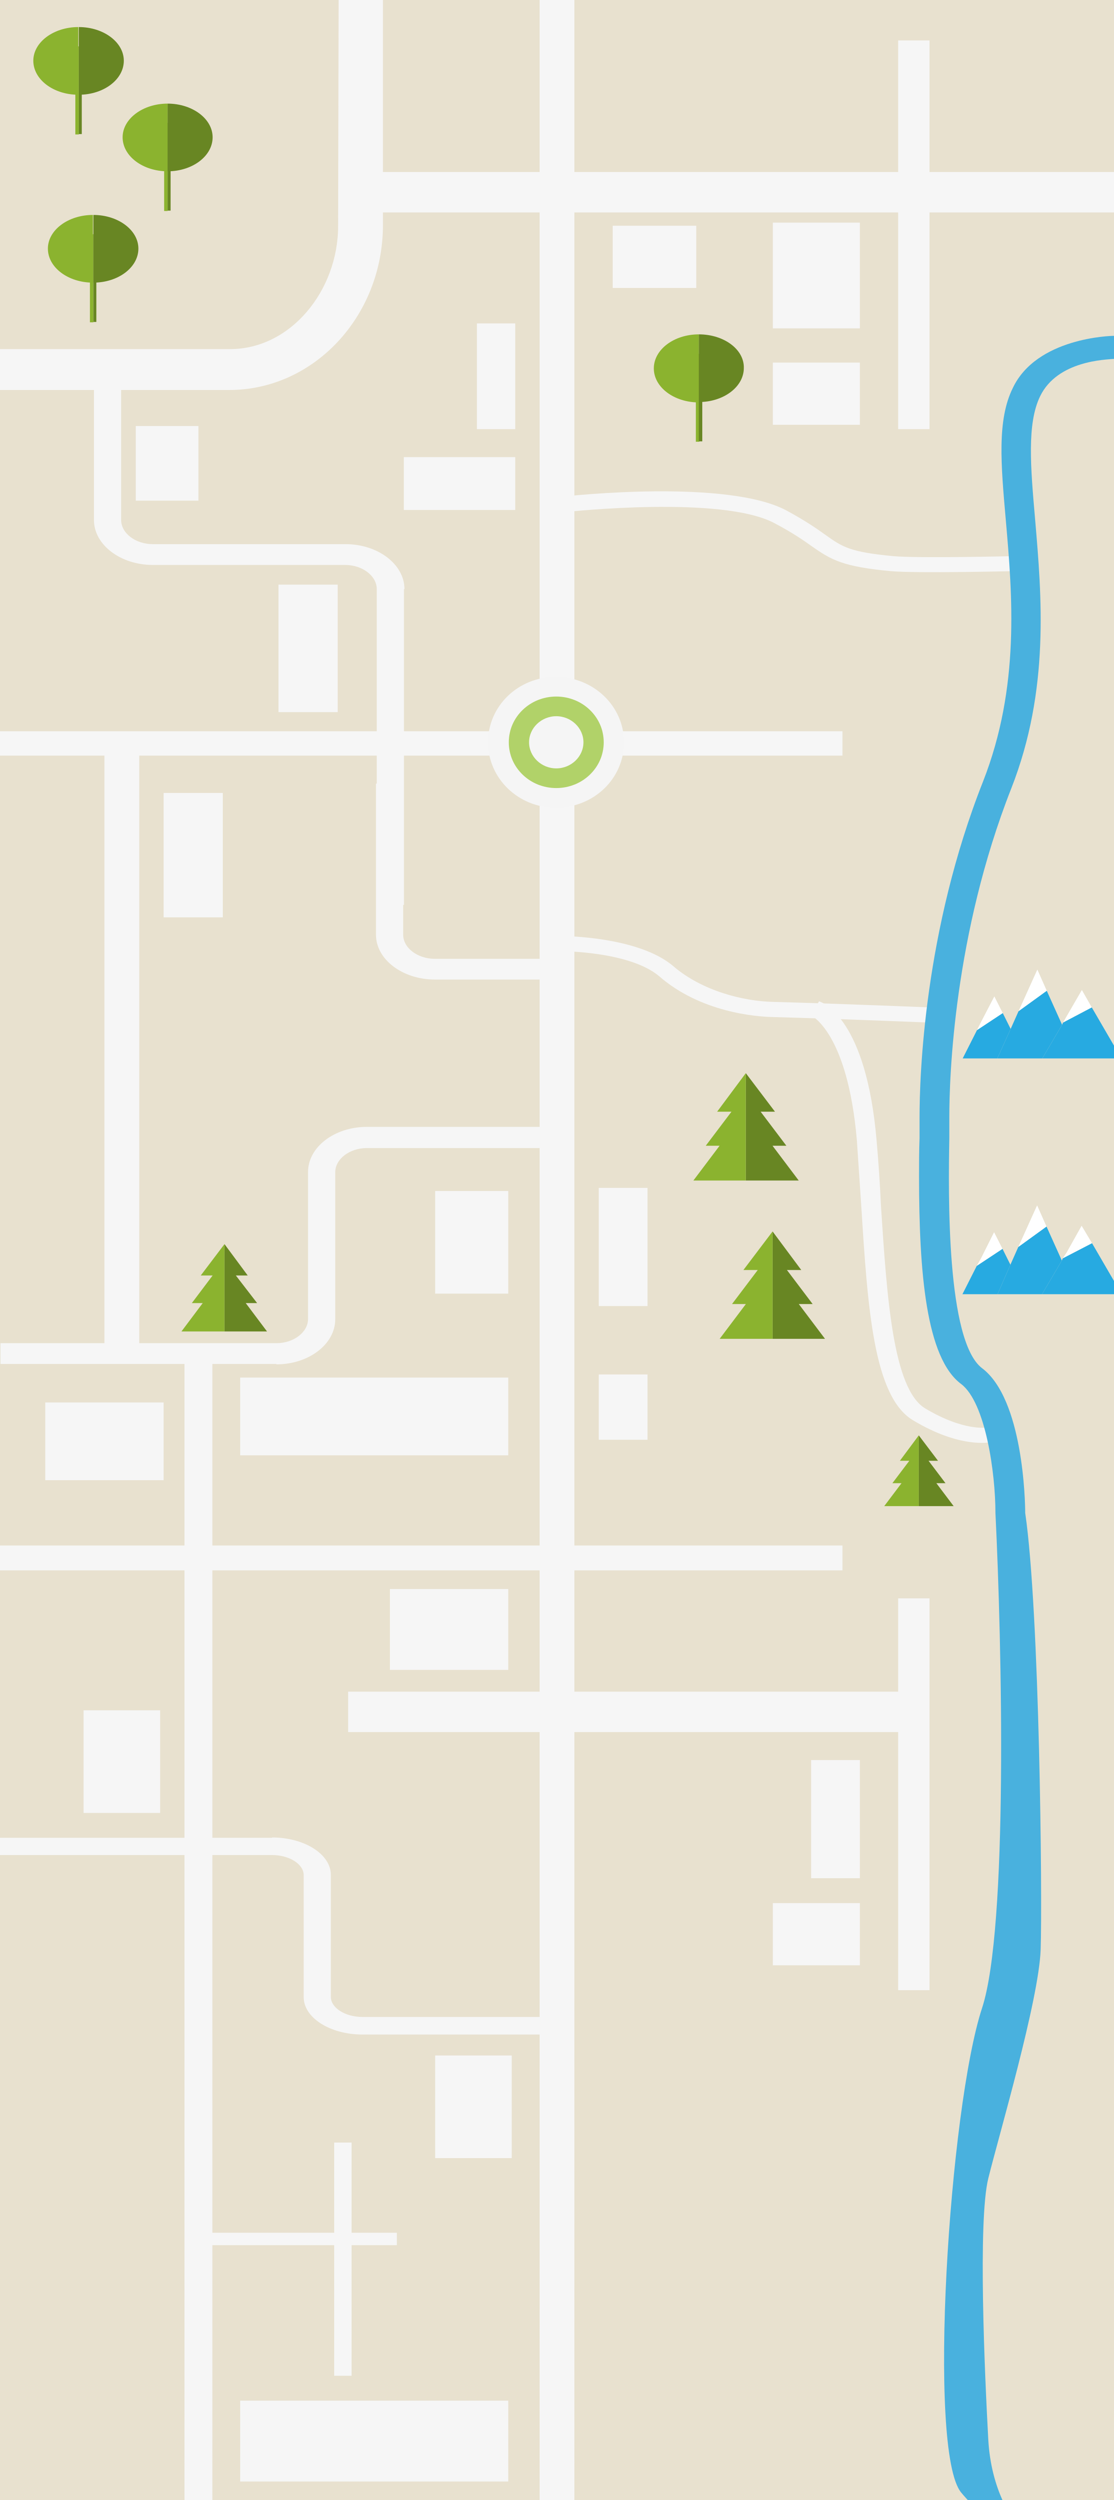 <svg width="320" height="718" viewBox="0 0 320 718" fill="none" xmlns="http://www.w3.org/2000/svg">
<rect x="0" y="0" width="320" height="718" fill="#333333" stroke="none"/>
<g clip-path="url(#clip0)">
<path d="M322 719L322 0L3.05176e-05 -1.40751e-05L-9.1091e-07 719L322 719Z" fill="#E8E1CF"/>
<path d="M242 217L242 210L-2 210L-2 217L242 217Z" fill="#F6F6F6"/>
<path d="M242 450.983L242 443.838L0 443.838L-3.70438e-07 450.983L242 450.983Z" fill="#F6F6F6"/>
<path d="M40 389.363L40 215.221L30 215.221L30 389.363L40 389.363Z" fill="#F6F6F6"/>
<path d="M165 718L165 0L155 -4.37112e-07L155 718L165 718Z" fill="#F6F6F6"/>
<path d="M320 61.01L320 49.401L100 49.401L100 61.01L320 61.01Z" fill="#F6F6F6"/>
<path d="M267 497.42L267 485.811L100 485.811L100 497.42L267 497.42Z" fill="#F6F6F6"/>
<path d="M267 123.239L267 11.609L258 11.609L258 123.239L267 123.239Z" fill="#F6F6F6"/>
<path d="M267 571.542L267 459.02L258 459.02L258 571.542L267 571.542Z" fill="#F6F6F6"/>
<path d="M9.57 17.437C9.57 22.866 15.394 27.209 22.497 27.209L22.497 7.773C15.394 7.773 9.57 12.116 9.57 17.437Z" fill="#8BB32F"/>
<path d="M22.639 7.773L22.639 27.209C29.742 27.209 35.566 22.866 35.566 17.437C35.566 12.116 29.742 7.773 22.639 7.773Z" fill="#688623"/>
<path d="M22.639 13.311L21.645 13.311L21.645 38.61L22.639 38.61L22.639 13.311Z" fill="#8BB32F"/>
<path d="M23.491 13.311L22.781 13.311L22.639 13.311L22.639 38.501L23.491 38.501L23.491 13.311Z" fill="#688623"/>
<path d="M35.222 39.422C35.222 44.85 41.046 49.194 48.149 49.194L48.149 29.758C41.046 29.758 35.222 34.101 35.222 39.422Z" fill="#8BB32F"/>
<path d="M48.149 29.758L48.149 49.194C55.252 49.194 61.076 44.85 61.076 39.422C61.076 34.101 55.252 29.758 48.149 29.758Z" fill="#688623"/>
<path d="M48.149 35.295L47.155 35.295L47.155 60.594L48.149 60.594L48.149 35.295Z" fill="#8BB32F"/>
<path d="M49.002 35.295L48.291 35.295L48.149 35.295L48.149 60.486L49.002 60.486L49.002 35.295Z" fill="#688623"/>
<path d="M13.757 71.392C13.757 76.821 19.581 81.164 26.684 81.164L26.684 61.728C19.581 61.728 13.757 66.072 13.757 71.392Z" fill="#8BB32F"/>
<path d="M26.826 61.728L26.826 81.164C33.929 81.164 39.753 76.821 39.753 71.392C39.753 66.072 33.929 61.728 26.826 61.728Z" fill="#688623"/>
<path d="M26.826 67.266L25.832 67.266L25.832 92.565L26.826 92.565L26.826 67.266Z" fill="#8BB32F"/>
<path d="M27.678 67.266L26.968 67.266L26.826 67.266L26.826 92.456L27.678 92.456L27.678 67.266Z" fill="#688623"/>
<path d="M187.813 105.794C187.813 111.223 193.637 115.566 200.74 115.566L200.74 96.022C193.637 96.022 187.813 100.365 187.813 105.794Z" fill="#8BB32F"/>
<path d="M200.74 96.022L200.74 115.458C207.843 115.458 213.667 111.115 213.667 105.686C213.809 100.365 207.985 96.022 200.74 96.022Z" fill="#688623"/>
<path d="M200.882 101.56L199.888 101.56L199.888 126.859L200.882 126.859L200.882 101.56Z" fill="#8BB32F"/>
<path d="M201.734 101.56L201.024 101.56L200.74 101.56L200.74 126.75L201.734 126.75L201.734 101.56Z" fill="#688623"/>
<path d="M110 64.916L110 0L97.269 -4.72634e-07L97.126 64.916C97.126 83.402 83.538 100.256 66.087 100.256L-2 100.256L-2 112L65.658 112C89.975 112.108 109.857 91.013 110 64.916Z" fill="#F6F6F6"/>
<path d="M116.183 169.193C116.183 162.026 108.513 156.27 99.281 156.27L82.379 156.27L80.675 156.27L43.888 156.27C38.917 156.27 34.798 153.121 34.798 149.32L34.798 105.773L26.986 105.773L26.986 149.32C26.986 156.488 34.656 162.243 43.888 162.243L99.139 162.243C104.11 162.243 108.229 165.393 108.229 169.193L108.229 259.872L116.041 259.872L116.041 169.193L116.183 169.193Z" fill="#F6F6F6"/>
<path d="M247 94.303L247 63.94L222 63.94L222 94.303L247 94.303Z" fill="#F6F6F6"/>
<path d="M247 121.988L247 104.127L222 104.127L222 121.988L247 121.988Z" fill="#F6F6F6"/>
<path d="M247 564.398L247 546.537L222 546.537L222 564.398L247 564.398Z" fill="#F6F6F6"/>
<path d="M200 82.694L200 64.833L176 64.833L176 82.694L200 82.694Z" fill="#F6F6F6"/>
<path d="M148 123.239L148 92.876L137 92.876L137 123.239L148 123.239Z" fill="#F6F6F6"/>
<path d="M148 146.458L148 131.276L116 131.276L116 146.458L148 146.458Z" fill="#F6F6F6"/>
<path d="M124.907 275.355C119.934 275.355 115.814 272.218 115.814 268.431L115.814 225.045L108 225.045L108 268.431C108 275.572 115.672 281.306 124.907 281.306L160 281.306L160 275.355L124.907 275.355Z" fill="#F6F6F6"/>
<path d="M79.396 391.816C88.77 391.816 96.298 385.952 96.298 378.893L96.298 365.97L96.298 364.667L96.298 336.649C96.298 332.848 100.417 329.699 105.388 329.699L162.344 329.699L162.344 323.618L105.388 323.618C96.014 323.618 88.486 329.482 88.486 336.541L88.486 378.785C88.486 382.585 84.368 385.735 79.396 385.735L0.142 385.735L0.142 391.708L79.396 391.708L79.396 391.816Z" fill="#F6F6F6"/>
<path d="M78.156 527.687C87.518 527.687 95.037 532.553 95.037 538.411L95.037 549.135L95.037 550.216L95.037 573.466C95.037 576.62 99.151 579.233 104.116 579.233L161 579.233L161 584.28L104.116 584.28C94.753 584.28 87.235 579.414 87.235 573.556L87.235 538.501C87.235 535.347 83.121 532.734 78.156 532.734L-1 532.734L-1 527.777L78.156 527.777L78.156 527.687Z" fill="#F6F6F6"/>
<path d="M146 371.502L146 342.032L125 342.032L125 371.502L146 371.502Z" fill="#F6F6F6"/>
<path d="M147 619.766L147 590.296L125 590.296L125 619.766L147 619.766Z" fill="#F6F6F6"/>
<path d="M46 520.639L46 491.169L24 491.169L24 520.639L46 520.639Z" fill="#F6F6F6"/>
<path d="M186 375.075L186 341.139L172 341.139L172 375.075L186 375.075Z" fill="#F6F6F6"/>
<path d="M247 539.393L247 505.458L233 505.458L233 539.393L247 539.393Z" fill="#F6F6F6"/>
<path d="M186 413.475L186 394.721L172 394.721L172 413.475L186 413.475Z" fill="#F6F6F6"/>
<path d="M47 425.085L47 402.759L13 402.759L13 425.085L47 425.085Z" fill="#F6F6F6"/>
<path d="M146 479.56L146 456.341L112 456.341L112 479.56L146 479.56Z" fill="#F6F6F6"/>
<path d="M146 417.94L146 395.614L69 395.614L69 417.94L146 417.94Z" fill="#F6F6F6"/>
<path d="M146 712.642L146 689.423L69 689.423L69 712.642L146 712.642Z" fill="#F6F6F6"/>
<path d="M61 718L61 391.149L53 391.149L53 718L61 718Z" fill="#F6F6F6"/>
<path d="M179.245 213.175C179.245 202.75 170.439 194.388 159.645 194.388C148.85 194.388 140.186 202.75 140.186 213.175C140.186 223.492 148.85 231.962 159.645 231.962C170.581 231.962 179.245 223.6 179.245 213.175ZM146.152 213.175C146.152 205.899 152.259 200.035 159.787 200.035C167.315 200.035 173.422 205.899 173.422 213.175C173.422 220.451 167.315 226.315 159.787 226.315C152.259 226.315 146.152 220.451 146.152 213.175Z" fill="#F5F5F5"/>
<path d="M173.422 213.175C173.422 205.899 167.315 200.035 159.787 200.035C152.259 200.035 146.152 205.899 146.152 213.175C146.152 220.451 152.259 226.315 159.787 226.315C167.315 226.315 173.422 220.451 173.422 213.175ZM152.401 213.175C152.401 209.265 155.668 206.116 159.787 206.116C163.906 206.116 167.173 209.265 167.173 213.175C167.173 217.084 163.906 220.234 159.787 220.234C155.668 220.342 152.401 217.084 152.401 213.175Z" fill="#B1D269"/>
<path d="M159.787 220.668C155.526 220.668 151.975 217.302 151.975 213.175C151.975 209.048 155.526 205.682 159.787 205.682C164.048 205.682 167.599 209.048 167.599 213.175C167.599 217.302 164.048 220.668 159.787 220.668Z" fill="#F5F5F5"/>
<path d="M70.591 374.223L73.859 374.223L67.75 366.297L71.16 366.297L64.483 357.285L64.483 382.366L76.7 382.366L70.591 374.223Z" fill="#688623"/>
<path d="M57.664 366.297L61.074 366.297L55.107 374.223L58.233 374.223L52.124 382.366L64.483 382.366L64.483 357.285L57.664 366.297Z" fill="#8BB32F"/>
<path d="M221.906 329.033L225.884 329.033L218.497 319.261L222.617 319.261L214.235 308.186L214.235 339.022L229.435 339.022L221.906 329.033Z" fill="#688623"/>
<path d="M205.996 319.261L210.116 319.261L202.729 329.033L206.706 329.033L199.177 339.022L214.235 339.022L214.235 308.186L205.996 319.261Z" fill="#8BB32F"/>
<path d="M229.455 374.494L233.433 374.494L226.046 364.722L230.166 364.722L221.926 353.647L221.926 384.483L236.984 384.483L229.455 374.494Z" fill="#688623"/>
<path d="M213.545 364.722L217.665 364.722L210.278 374.494L214.255 374.494L206.726 384.483L221.926 384.483L221.926 353.647L213.545 364.722Z" fill="#8BB32F"/>
<path d="M268.977 425.945L271.598 425.945L266.731 419.506L269.445 419.506L263.922 412.208L263.922 432.528L273.939 432.528L268.977 425.945Z" fill="#688623"/>
<path d="M258.493 419.506L261.208 419.506L256.34 425.945L258.961 425.945L254 432.528L263.922 432.528L263.922 412.208L258.493 419.506Z" fill="#8BB32F"/>
<path d="M161 273.152L161 268.803C161.854 268.803 183.484 268.912 193.445 277.501C201.841 284.676 213.652 287.503 221.906 287.72C242.397 288.264 270.715 289.46 271 289.46L270.715 293.808C270.431 293.808 242.113 292.613 221.763 292.069C217.21 291.96 201.272 290.764 189.318 280.327C180.78 273.152 161.142 273.152 161 273.152Z" fill="#F6F6F6"/>
<path d="M284.489 303.959L286.478 303.959L290.314 295.49L288.041 290.93L280.654 295.816L276.534 303.959L279.659 303.959L284.489 303.959Z" fill="#27AAE1"/>
<path d="M288.041 290.93L285.626 286.153L281.79 293.536L280.654 295.816L288.041 290.93Z" fill="white"/>
<path d="M299.405 303.96L305.087 294.296L300.684 284.524L292.587 290.387L290.314 295.49L286.478 303.96L299.405 303.96Z" fill="#27AAE1"/>
<path d="M297.985 278.443L292.586 290.387L300.684 284.524L297.985 278.443Z" fill="white"/>
<path d="M322.134 303.96L313.611 289.301L305.372 293.645L305.088 294.296L299.405 303.96L322.134 303.96Z" fill="#27AAE1"/>
<path d="M313.611 289.301L310.77 284.307L306.366 291.907L305.371 293.645L313.611 289.301Z" fill="white"/>
<path d="M284.418 371.669L286.549 371.669L290.243 363.2L287.97 358.64L280.583 363.526L276.463 371.669L279.588 371.669L284.418 371.669Z" fill="#27AAE1"/>
<path d="M287.97 358.64L285.555 353.863L281.861 361.246L280.583 363.526L287.97 358.64Z" fill="white"/>
<path d="M299.334 371.67L305.016 362.006L300.613 352.234L292.515 358.097L290.243 363.2L286.549 371.67L299.334 371.67Z" fill="#27AAE1"/>
<path d="M297.914 346.153L292.516 358.097L300.613 352.234L297.914 346.153Z" fill="white"/>
<path d="M322.205 371.67L313.682 357.011L305.3 361.355L305.016 362.006L299.334 371.67L322.205 371.67Z" fill="#27AAE1"/>
<path d="M313.682 357.011L310.699 352.017L306.437 359.617L305.301 361.354L313.682 357.011Z" fill="white"/>
<path d="M233 291.597L235.261 287.557C236.674 287.994 248.826 292.907 251.793 327.405C252.359 333.737 252.783 340.178 253.065 346.401C254.761 372.275 256.457 398.913 265.783 404.48C276.946 411.14 283.446 409.939 283.446 409.939L285 414.087C284.152 414.306 275.674 415.943 262.25 407.865C250.946 401.096 249.25 375.768 247.413 346.51C246.989 340.287 246.565 333.846 246.141 327.514C243.457 296.291 233 291.706 233 291.597Z" fill="#F6F6F6"/>
<path d="M162 142.588C163.845 142.373 208.832 137.524 225.861 146.575C231.254 149.485 234.518 151.747 237.073 153.579C242.04 157.135 244.168 158.536 256.657 159.721C264.036 160.367 290.574 159.721 290.858 159.721L291 164.031C289.865 164.031 263.752 164.678 255.947 164.031C242.182 162.738 238.917 160.906 233.099 156.812C230.686 155.088 227.564 152.933 222.455 150.239C207.271 142.157 163.135 147.006 162.71 147.006L162 142.588Z" fill="#F6F6F6"/>
<path d="M264.143 326.805C264 330.605 264 334.295 264 337.878C264 365.343 265.995 389.985 276.112 397.475C283.094 402.795 285.944 422.986 285.944 434.493C287.796 472.335 289.62 553.753 282.097 576.687C272.692 605.355 266.28 703.974 276.112 715.823C283.978 725.303 291.258 727.163 293.916 726.908C290.906 724.233 284.686 715.212 283.883 700.534C282.88 682.186 280.873 637.846 283.883 625.614C286.893 613.383 298.43 574.394 298.932 559.869C299.434 545.344 298.654 462.779 294.494 434.493C294.494 431.237 293.924 401.818 282.097 392.916C271.837 385.1 272.407 342.871 272.692 326.914L272.692 320.834C272.692 309.327 273.975 268.402 290.504 226.39C301.618 198.057 299.196 171.026 297.344 149.206L297.313 148.854C296.043 134.241 294.952 121.678 298.768 113.817C303.756 103.504 317.72 103.287 320 103.07L320 96.448C319.003 96.448 297.771 96.99 290.931 111.429C286.389 120.62 287.503 133.258 288.92 149.343L288.936 149.532C290.789 170.809 293.069 197.188 282.382 224.436C265.425 267.316 264.143 309.11 264.143 320.834L264.143 326.805Z" fill="#49B1DE"/>
<path d="M114 644.771L114 641.199L60 641.199L60 644.771L114 644.771Z" fill="#F6F6F6"/>
<path d="M101 682.279L101 615.301L96 615.301L96 682.279L101 682.279Z" fill="#F6F6F6"/>
<path d="M64 263.445L64 227.724L47 227.724L47 263.445L64 263.445Z" fill="#F6F6F6"/>
<path d="M97 204.505L97 167.891L80 167.891L80 204.505L97 204.505Z" fill="#F6F6F6"/>
<path d="M57 143.779L57 122.346L39 122.346L39 143.779L57 143.779Z" fill="#F6F6F6"/>
</g>
<defs>
<clipPath id="clip0">
<rect width="718" height="323" fill="white" transform="translate(322) rotate(90)"/>
</clipPath>
</defs>
</svg>
